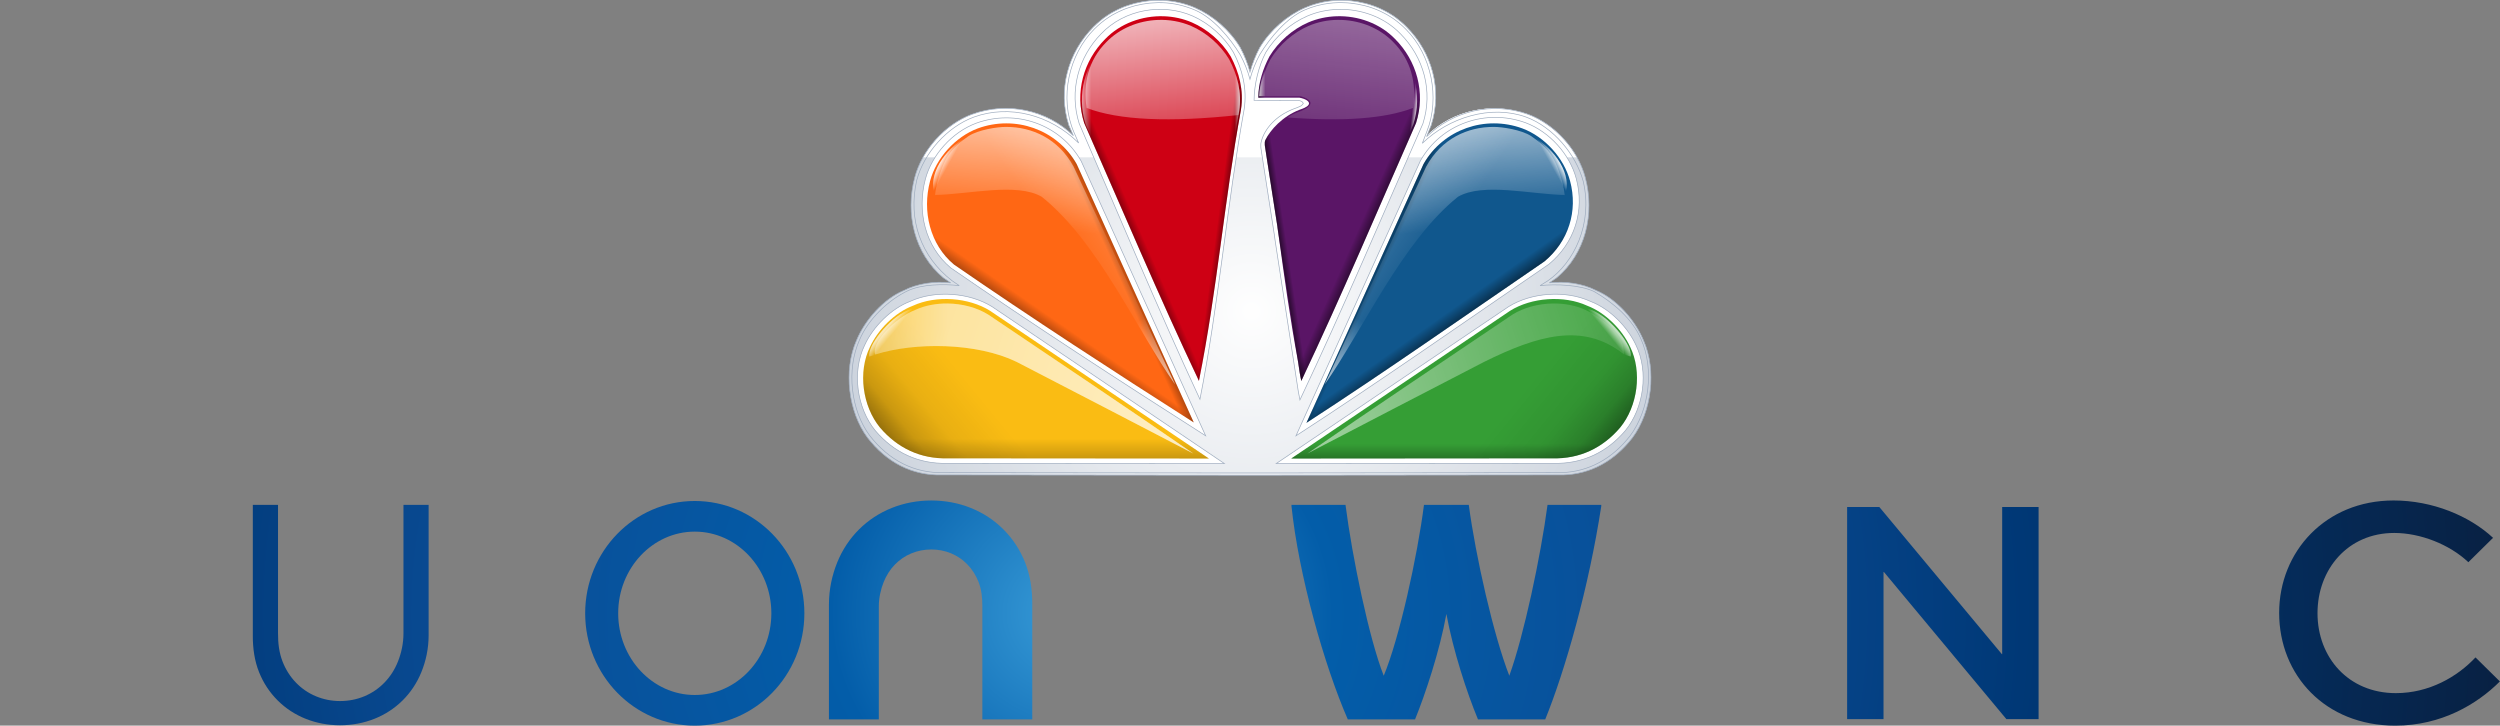 <?xml version="1.0" encoding="UTF-8" standalone="no"?>
<svg
   xmlns:dc="http://purl.org/dc/elements/1.1/"
   xmlns:cc="http://creativecommons.org/ns#"
   xmlns:rdf="http://www.w3.org/1999/02/22-rdf-syntax-ns#"
   xmlns:svg="http://www.w3.org/2000/svg"
   xmlns="http://www.w3.org/2000/svg"
   xmlns:xlink="http://www.w3.org/1999/xlink"
   xmlns:sodipodi="http://sodipodi.sourceforge.net/DTD/sodipodi-0.dtd"
   xmlns:inkscape="http://www.inkscape.org/namespaces/inkscape"
   xml:space="preserve"
   enable-background="new 0.212 -0.509 594.855 537.784"
   viewBox="0.212 -0.509 1852.849 537.785"
   height="573.637"
   width="1976.372"
   y="0px"
   x="0px"
   id="svg2"
   version="1.1"
   sodipodi:docname="Euronews NBC - Dark.svg"
   inkscape:version="0.92.0 r15299"><rect x="0.212" y="-0.509" width="1852.849" height="537.785" fill="#808080" stroke="none"/><sodipodi:namedview
     pagecolor="#ffffff"
     bordercolor="#666666"
     borderopacity="1"
     objecttolerance="10"
     gridtolerance="10"
     guidetolerance="10"
     inkscape:pageopacity="0"
     inkscape:pageshadow="2"
     inkscape:window-width="1920"
     inkscape:window-height="1017"
     id="namedview190"
     showgrid="false"
     fit-margin-top="0"
     fit-margin-left="0"
     fit-margin-right="0"
     fit-margin-bottom="0"
     inkscape:zoom="0.57479066"
     inkscape:cx="1088.7929"
     inkscape:cy="334.58921"
     inkscape:window-x="-8"
     inkscape:window-y="-8"
     inkscape:window-maximized="1"
     inkscape:current-layer="svg2" /><defs
     id="defs238"><linearGradient
       inkscape:collect="always"
       id="linearGradient4693"><stop
         style="stop-color:#3a9eda;stop-opacity:1"
         offset="0"
         id="stop4689" /><stop
         id="stop4699"
         offset="0.177"
         style="stop-color:#035da9;stop-opacity:1" /><stop
         style="stop-color:#0a4c95;stop-opacity:1"
         offset="0.432"
         id="stop4701" /><stop
         id="stop4703"
         offset="0.664"
         style="stop-color:#003876;stop-opacity:1" /><stop
         style="stop-color:#082143;stop-opacity:1"
         offset="1"
         id="stop4691" /></linearGradient><radialGradient
       inkscape:collect="always"
       xlink:href="#linearGradient4693"
       id="radialGradient4695"
       cx="382.812"
       cy="-147.654"
       fx="382.812"
       fy="-147.654"
       r="442.395"
       gradientTransform="matrix(1.135,0,0,1.002,-51.558,0.341)"
       gradientUnits="userSpaceOnUse" /></defs><g
     transform="translate(628.997,7.4257021e-4)"
     id="g3830"><g
       id="g3775"><g
         id="g3721"><g
           id="g3668"><path
             id="path5264"
             d="m 228.737,-0.236 c -1.805,0.032 -3.634,0.12 -5.432,0.289 -0.524,0.049 -1.036,0.112 -1.56,0.173 -2.905,0.337 -5.771,0.869 -8.61,1.56 -0.207,0.05 -0.429,0.063 -0.635,0.116 -0.347,0.087 -0.695,0.196 -1.041,0.289 -0.978,0.263 -1.923,0.562 -2.889,0.867 -0.523,0.165 -1.041,0.342 -1.561,0.52 -0.246,0.084 -0.505,0.144 -0.751,0.231 -0.733,0.261 -1.471,0.523 -2.195,0.809 -0.602,0.236 -1.197,0.498 -1.791,0.751 -0.43,0.183 -0.847,0.386 -1.271,0.578 -0.267,0.12 -0.545,0.224 -0.81,0.347 -0.588,0.276 -1.152,0.574 -1.733,0.867 -0.738,0.372 -1.471,0.756 -2.195,1.155 -0.46,0.254 -0.934,0.486 -1.387,0.751 -0.155,0.09 -0.309,0.197 -0.462,0.289 -0.676,0.403 -1.362,0.844 -2.022,1.271 -0.688,0.443 -1.354,0.917 -2.022,1.387 -0.284,0.2 -0.587,0.374 -0.867,0.578 -0.178,0.129 -0.344,0.273 -0.52,0.405 -0.868,0.646 -1.709,1.33 -2.543,2.022 -0.792,0.658 -1.551,1.323 -2.312,2.021 -0.857,0.79 -1.728,1.585 -2.542,2.427 -18.795,18.861 -26.681,46.419 -18.259,72.806 1.144,2.596 2.268,5.203 3.409,7.801 C 147.215,81.006 117.96,74.571 91.445,84.241 c -20.032,7.484 -36.899,26.478 -42.297,46.746 -7.219,27.044 -0.146,56.561 21.148,74.366 1.817,1.258 3.667,2.497 5.489,3.756 -12.021,-1.347 -24.45,0.444 -34.727,5.663 -14.706,6.09 -28.595,21.486 -35.017,36.865 -10.009,22.406 -6.106,53.188 8.147,72.284 14.168,18.313 33.126,28.199 55.298,27.563 l 213.391,0.229 v 0 h 29.533 -0.007 l 213.39,-0.229 c 1.386,0.039 2.742,0.043 4.103,0 20.403,-0.629 37.912,-10.396 51.195,-27.563 14.254,-19.096 18.156,-49.878 8.147,-72.284 -6.422,-15.379 -20.311,-30.775 -35.018,-36.865 -10.275,-5.219 -22.705,-7.01 -34.727,-5.663 1.822,-1.258 3.672,-2.498 5.489,-3.756 21.296,-17.806 28.366,-47.322 21.147,-74.366 -5.396,-20.268 -22.265,-39.262 -42.297,-46.746 -26.514,-9.67 -55.77,-3.236 -75.29,15.833 1.141,-2.598 2.265,-5.205 3.409,-7.801 8.422,-26.387 0.535,-53.945 -18.26,-72.806 -0.771,-0.796 -1.562,-1.563 -2.369,-2.312 -0.051,-0.047 -0.122,-0.069 -0.173,-0.116 -0.386,-0.354 -0.764,-0.697 -1.156,-1.04 -0.382,-0.333 -0.767,-0.659 -1.155,-0.982 -0.834,-0.692 -1.675,-1.376 -2.542,-2.022 -0.177,-0.131 -0.343,-0.275 -0.521,-0.405 -0.703,-0.512 -1.415,-1.02 -2.139,-1.502 -0.245,-0.163 -0.505,-0.303 -0.751,-0.462 -0.661,-0.428 -1.347,-0.868 -2.021,-1.271 -0.322,-0.191 -0.657,-0.392 -0.982,-0.578 -0.632,-0.362 -1.264,-0.699 -1.907,-1.04 -0.385,-0.204 -0.767,-0.382 -1.154,-0.578 -0.581,-0.293 -1.146,-0.591 -1.733,-0.867 -0.459,-0.214 -0.924,-0.432 -1.387,-0.635 -0.535,-0.236 -1.077,-0.472 -1.618,-0.693 -0.536,-0.219 -1.076,-0.43 -1.618,-0.636 -0.478,-0.182 -0.962,-0.349 -1.444,-0.52 -0.61,-0.217 -1.23,-0.437 -1.849,-0.636 -0.423,-0.137 -0.847,-0.275 -1.271,-0.404 -0.696,-0.21 -1.377,-0.389 -2.08,-0.578 -0.346,-0.093 -0.694,-0.201 -1.04,-0.289 -0.207,-0.052 -0.43,-0.065 -0.637,-0.116 -2.84,-0.691 -5.704,-1.223 -8.608,-1.56 -0.155,-0.018 -0.309,-0.041 -0.463,-0.058 -1.01,-0.111 -1.991,-0.221 -3.004,-0.289 -0.077,-0.005 -0.155,0.005 -0.231,0 -1.091,-0.069 -2.202,-0.096 -3.294,-0.116 -1.164,-0.021 -2.303,-0.036 -3.467,0 -2.116,0.066 -4.257,0.203 -6.356,0.462 -6.298,0.779 -12.451,2.454 -18.259,4.969 -13.221,5.736 -25.708,16.428 -33.571,29.469 -0.761,1.442 -1.509,2.907 -2.195,4.392 -1.387,2.97 -2.592,6.052 -3.641,9.188 -0.513,1.533 -1.028,3.05 -1.444,4.623 -0.416,-1.566 -0.876,-3.095 -1.387,-4.623 -1.049,-3.136 -2.255,-6.217 -3.641,-9.188 -0.688,-1.485 -1.436,-2.949 -2.196,-4.392 C 282.524,21.621 270.036,10.93 256.816,5.193 249.073,1.839 240.665,0.027 232.201,-0.239 c -1.161,-0.032 -2.299,-0.017 -3.464,0.003 z"
             style="fill:#ffffff"
             inkscape:connector-curvature="0" /><radialGradient
             id="path5266_1_"
             cx="134.841"
             cy="-30.263"
             r="160.72"
             gradientTransform="matrix(-9.429283e-6,1.866,-1.863,-9.415429e-6,242.469,-21.465)"
             gradientUnits="userSpaceOnUse"><stop
               offset="0"
               style="stop-color:#FFFFFF"
               id="stop4" /><stop
               offset="1"
               style="stop-color:#9CAABD"
               id="stop6" /></radialGradient><path
             id="path5266"
             enable-background="new    "
             d="m 228.737,-0.236 c -1.805,0.032 -3.634,0.12 -5.432,0.289 -0.524,0.049 -1.036,0.112 -1.56,0.173 -2.905,0.337 -5.771,0.869 -8.61,1.56 -0.207,0.05 -0.429,0.063 -0.635,0.116 -0.347,0.087 -0.695,0.196 -1.041,0.289 -0.978,0.263 -1.923,0.562 -2.889,0.867 -0.523,0.165 -1.041,0.342 -1.561,0.52 -0.246,0.084 -0.505,0.144 -0.751,0.231 -0.733,0.261 -1.471,0.523 -2.195,0.809 -0.602,0.236 -1.197,0.498 -1.791,0.751 -0.43,0.183 -0.847,0.386 -1.271,0.578 -0.267,0.12 -0.545,0.224 -0.81,0.347 -0.588,0.276 -1.152,0.574 -1.733,0.867 -0.738,0.372 -1.471,0.756 -2.195,1.155 -0.46,0.254 -0.934,0.486 -1.387,0.751 -0.155,0.09 -0.309,0.197 -0.462,0.289 -0.676,0.403 -1.362,0.844 -2.022,1.271 -0.688,0.443 -1.354,0.917 -2.022,1.387 -0.284,0.2 -0.587,0.374 -0.867,0.578 -0.178,0.129 -0.344,0.273 -0.52,0.405 -0.868,0.646 -1.709,1.33 -2.543,2.022 -0.792,0.658 -1.551,1.323 -2.312,2.021 -0.857,0.79 -1.728,1.585 -2.542,2.427 -18.795,18.861 -26.681,46.419 -18.259,72.806 1.144,2.596 2.268,5.203 3.409,7.801 C 147.215,81.006 117.96,74.571 91.445,84.241 c -20.032,7.484 -36.899,26.478 -42.297,46.746 -7.219,27.044 -0.146,56.561 21.148,74.366 1.817,1.258 3.667,2.497 5.489,3.756 -12.021,-1.347 -24.45,0.444 -34.727,5.663 -14.706,6.09 -28.595,21.486 -35.017,36.865 -10.009,22.406 -6.106,53.188 8.147,72.284 14.168,18.313 33.126,28.199 55.298,27.563 l 213.391,0.229 v 0 h 29.533 -0.007 l 213.39,-0.229 c 1.386,0.039 2.742,0.043 4.103,0 20.403,-0.629 37.912,-10.396 51.195,-27.563 14.254,-19.096 18.156,-49.878 8.147,-72.284 -6.422,-15.379 -20.311,-30.775 -35.018,-36.865 -10.275,-5.219 -22.705,-7.01 -34.727,-5.663 1.822,-1.258 3.672,-2.498 5.489,-3.756 21.296,-17.806 28.366,-47.322 21.147,-74.366 -5.396,-20.268 -22.265,-39.262 -42.297,-46.746 -26.514,-9.67 -55.77,-3.236 -75.29,15.833 1.141,-2.598 2.265,-5.205 3.409,-7.801 8.422,-26.387 0.535,-53.945 -18.26,-72.806 -0.771,-0.796 -1.562,-1.563 -2.369,-2.312 -0.051,-0.047 -0.122,-0.069 -0.173,-0.116 -0.386,-0.354 -0.764,-0.697 -1.156,-1.04 -0.382,-0.333 -0.767,-0.659 -1.155,-0.982 -0.834,-0.692 -1.675,-1.376 -2.542,-2.022 -0.177,-0.131 -0.343,-0.275 -0.521,-0.405 -0.703,-0.512 -1.415,-1.02 -2.139,-1.502 -0.245,-0.163 -0.505,-0.303 -0.751,-0.462 -0.661,-0.428 -1.347,-0.868 -2.021,-1.271 -0.322,-0.191 -0.657,-0.392 -0.982,-0.578 -0.632,-0.362 -1.264,-0.699 -1.907,-1.04 -0.385,-0.204 -0.767,-0.382 -1.154,-0.578 -0.581,-0.293 -1.146,-0.591 -1.733,-0.867 -0.459,-0.214 -0.924,-0.432 -1.387,-0.635 -0.535,-0.236 -1.077,-0.472 -1.618,-0.693 -0.536,-0.219 -1.076,-0.43 -1.618,-0.636 -0.478,-0.182 -0.962,-0.349 -1.444,-0.52 -0.61,-0.217 -1.23,-0.437 -1.849,-0.636 -0.423,-0.137 -0.847,-0.275 -1.271,-0.404 -0.696,-0.21 -1.377,-0.389 -2.08,-0.578 -0.346,-0.093 -0.694,-0.201 -1.04,-0.289 -0.207,-0.052 -0.43,-0.065 -0.637,-0.116 -2.84,-0.691 -5.704,-1.223 -8.608,-1.56 -0.155,-0.018 -0.309,-0.041 -0.463,-0.058 -1.01,-0.111 -1.991,-0.221 -3.004,-0.289 -0.077,-0.005 -0.155,0.005 -0.231,0 -1.091,-0.069 -2.202,-0.096 -3.294,-0.116 -1.164,-0.021 -2.303,-0.036 -3.467,0 -2.116,0.066 -4.257,0.203 -6.356,0.462 -6.298,0.779 -12.451,2.454 -18.259,4.969 -13.221,5.736 -25.708,16.428 -33.571,29.469 -0.761,1.442 -1.509,2.907 -2.195,4.392 -1.387,2.97 -2.592,6.052 -3.641,9.188 -0.513,1.533 -1.028,3.05 -1.444,4.623 -0.416,-1.566 -0.876,-3.095 -1.387,-4.623 -1.049,-3.136 -2.255,-6.217 -3.641,-9.188 -0.688,-1.485 -1.436,-2.949 -2.196,-4.392 C 282.524,21.621 270.036,10.93 256.816,5.193 249.073,1.839 240.665,0.027 232.201,-0.239 c -1.161,-0.032 -2.299,-0.017 -3.464,0.003 z"
             style="opacity:0.5;fill:url(#path5266_1_)"
             inkscape:connector-curvature="0" /><path
             id="path5313"
             d="m 228.762,-0.257 c -1.804,0.032 -3.634,0.12 -5.432,0.289 -0.524,0.049 -1.036,0.113 -1.56,0.173 -2.905,0.338 -5.771,0.869 -8.609,1.56 -0.207,0.05 -0.43,0.063 -0.636,0.116 -0.347,0.088 -0.695,0.196 -1.04,0.289 -0.979,0.263 -1.924,0.562 -2.89,0.867 -0.522,0.166 -1.041,0.342 -1.56,0.52 -0.247,0.084 -0.506,0.144 -0.751,0.231 -0.734,0.261 -1.472,0.523 -2.196,0.809 -0.601,0.236 -1.197,0.498 -1.791,0.751 -0.429,0.184 -0.847,0.386 -1.271,0.578 -0.266,0.12 -0.544,0.223 -0.809,0.347 -0.589,0.275 -1.153,0.574 -1.733,0.867 -0.739,0.372 -1.472,0.756 -2.196,1.156 -0.459,0.254 -0.934,0.486 -1.387,0.751 -0.154,0.09 -0.308,0.197 -0.462,0.289 -0.676,0.403 -1.361,0.843 -2.022,1.271 -0.687,0.444 -1.353,0.917 -2.022,1.387 -0.283,0.2 -0.586,0.374 -0.866,0.578 -0.178,0.129 -0.344,0.273 -0.521,0.405 -0.867,0.646 -1.708,1.33 -2.542,2.021 -0.793,0.658 -1.552,1.323 -2.312,2.022 -0.858,0.789 -1.729,1.584 -2.543,2.427 -18.795,18.861 -26.681,46.419 -18.259,72.806 1.144,2.596 2.268,5.203 3.409,7.801 C 147.24,80.986 117.985,74.551 91.471,84.221 76.47,89.825 63.263,101.903 55.299,116.117 h 484.735 c -7.964,-14.214 -21.171,-26.292 -36.172,-31.896 -26.515,-9.67 -55.77,-3.236 -75.29,15.833 1.142,-2.598 2.266,-5.205 3.408,-7.801 8.423,-26.387 0.535,-53.945 -18.259,-72.806 -0.77,-0.795 -1.561,-1.563 -2.369,-2.312 -0.051,-0.047 -0.123,-0.069 -0.174,-0.115 -0.385,-0.354 -0.763,-0.697 -1.155,-1.041 -0.382,-0.333 -0.767,-0.659 -1.155,-0.982 -0.834,-0.692 -1.675,-1.376 -2.542,-2.021 -0.178,-0.131 -0.343,-0.275 -0.521,-0.405 -0.703,-0.512 -1.414,-1.02 -2.138,-1.502 -0.244,-0.163 -0.504,-0.303 -0.751,-0.462 -0.661,-0.428 -1.347,-0.868 -2.022,-1.271 -0.321,-0.192 -0.656,-0.392 -0.981,-0.578 -0.632,-0.362 -1.264,-0.699 -1.906,-1.04 -0.386,-0.204 -0.767,-0.382 -1.156,-0.578 -0.58,-0.293 -1.145,-0.591 -1.732,-0.867 -0.458,-0.214 -0.924,-0.432 -1.388,-0.636 -0.534,-0.236 -1.076,-0.472 -1.617,-0.693 -0.535,-0.219 -1.076,-0.43 -1.617,-0.636 -0.479,-0.182 -0.963,-0.349 -1.445,-0.52 -0.61,-0.216 -1.23,-0.436 -1.849,-0.636 -0.423,-0.137 -0.847,-0.275 -1.271,-0.404 -0.695,-0.21 -1.377,-0.389 -2.08,-0.578 -0.345,-0.093 -0.692,-0.201 -1.04,-0.289 -0.206,-0.052 -0.429,-0.065 -0.636,-0.116 -2.839,-0.691 -5.704,-1.222 -8.609,-1.56 -0.153,-0.018 -0.308,-0.041 -0.462,-0.058 -1.01,-0.111 -1.991,-0.221 -3.005,-0.289 -0.076,-0.005 -0.154,0.005 -0.23,0 -1.09,-0.069 -2.201,-0.096 -3.293,-0.115 -1.165,-0.021 -2.305,-0.037 -3.469,0 -2.114,0.066 -4.256,0.202 -6.354,0.462 -6.299,0.779 -12.452,2.454 -18.26,4.969 -13.222,5.736 -25.708,16.428 -33.571,29.469 -0.76,1.442 -1.509,2.906 -2.194,4.392 -1.387,2.97 -2.594,6.051 -3.642,9.187 -0.513,1.533 -1.028,3.05 -1.444,4.623 -0.415,-1.566 -0.876,-3.095 -1.387,-4.623 -1.049,-3.136 -2.255,-6.217 -3.641,-9.187 -0.688,-1.485 -1.436,-2.95 -2.195,-4.392 C 282.557,21.601 270.069,10.91 256.849,5.174 249.105,1.82 240.697,0.008 232.234,-0.257 c -1.168,-0.037 -2.307,-0.021 -3.472,0 z"
             style="fill:#ffffff"
             inkscape:connector-curvature="0" /><path
             id="path3492"
             d="m 228.737,-0.236 c -1.805,0.032 -3.634,0.12 -5.432,0.289 -0.524,0.049 -1.036,0.112 -1.56,0.173 -2.905,0.337 -5.771,0.869 -8.61,1.56 -0.207,0.05 -0.429,0.063 -0.635,0.116 -0.347,0.087 -0.695,0.196 -1.041,0.289 -0.978,0.263 -1.923,0.562 -2.889,0.867 -0.523,0.165 -1.041,0.342 -1.561,0.52 -0.246,0.084 -0.505,0.144 -0.751,0.231 -0.733,0.261 -1.471,0.523 -2.195,0.809 -0.602,0.236 -1.197,0.498 -1.791,0.751 -0.43,0.183 -0.847,0.386 -1.271,0.578 -0.267,0.12 -0.545,0.224 -0.81,0.347 -0.588,0.276 -1.152,0.574 -1.733,0.867 -0.738,0.372 -1.471,0.756 -2.195,1.155 -0.46,0.254 -0.934,0.486 -1.387,0.751 -0.155,0.09 -0.309,0.197 -0.462,0.289 -0.676,0.403 -1.362,0.844 -2.022,1.271 -0.688,0.443 -1.354,0.917 -2.022,1.387 -0.284,0.2 -0.587,0.374 -0.867,0.578 -0.178,0.129 -0.344,0.273 -0.52,0.405 -0.868,0.646 -1.709,1.33 -2.543,2.022 -0.792,0.658 -1.551,1.323 -2.312,2.021 -0.857,0.79 -1.728,1.585 -2.542,2.427 -18.795,18.861 -26.681,46.419 -18.259,72.806 1.144,2.596 2.268,5.203 3.409,7.801 C 147.215,81.006 117.96,74.571 91.445,84.241 c -20.032,7.484 -36.899,26.478 -42.297,46.746 -7.219,27.044 -0.146,56.561 21.148,74.366 1.817,1.258 3.667,2.497 5.489,3.756 -12.021,-1.347 -24.45,0.444 -34.727,5.663 -14.706,6.09 -28.595,21.486 -35.017,36.865 -10.009,22.406 -6.106,53.188 8.147,72.284 14.168,18.313 33.126,28.199 55.298,27.563 l 213.391,0.229 v 0 h 29.533 -0.007 l 213.39,-0.229 c 1.386,0.039 2.742,0.043 4.103,0 20.403,-0.629 37.912,-10.396 51.195,-27.563 14.254,-19.096 18.156,-49.878 8.147,-72.284 -6.422,-15.379 -20.311,-30.775 -35.018,-36.865 -10.275,-5.219 -22.705,-7.01 -34.727,-5.663 1.822,-1.258 3.672,-2.498 5.489,-3.756 21.296,-17.806 28.366,-47.322 21.147,-74.366 -5.396,-20.268 -22.265,-39.262 -42.297,-46.746 -26.514,-9.67 -55.77,-2.553 -75.29,16.515 1.141,-2.597 2.265,-5.887 3.409,-8.483 8.422,-26.387 0.535,-53.945 -18.26,-72.806 -0.771,-0.796 -1.562,-1.563 -2.369,-2.312 -0.051,-0.047 -0.122,-0.069 -0.173,-0.116 -0.386,-0.354 -0.764,-0.697 -1.156,-1.04 -0.382,-0.333 -0.767,-0.659 -1.155,-0.982 -0.834,-0.692 -1.675,-1.376 -2.542,-2.022 -0.177,-0.131 -0.343,-0.275 -0.521,-0.405 -0.703,-0.512 -1.415,-1.02 -2.139,-1.502 -0.245,-0.163 -0.505,-0.303 -0.751,-0.462 -0.661,-0.428 -1.347,-0.868 -2.021,-1.271 -0.322,-0.191 -0.657,-0.392 -0.982,-0.578 -0.632,-0.362 -1.264,-0.699 -1.907,-1.04 -0.385,-0.204 -0.767,-0.382 -1.154,-0.578 -0.581,-0.293 -1.146,-0.591 -1.733,-0.867 -0.459,-0.214 -0.924,-0.432 -1.387,-0.635 -0.535,-0.236 -1.077,-0.472 -1.618,-0.693 -0.536,-0.219 -1.076,-0.43 -1.618,-0.636 -0.478,-0.182 -0.962,-0.349 -1.444,-0.52 -0.61,-0.217 -1.23,-0.437 -1.849,-0.636 -0.423,-0.137 -0.847,-0.275 -1.271,-0.404 -0.696,-0.21 -1.377,-0.389 -2.08,-0.578 -0.346,-0.093 -0.694,-0.201 -1.04,-0.289 -0.207,-0.052 -0.43,-0.065 -0.637,-0.116 -2.84,-0.691 -5.704,-1.223 -8.608,-1.56 -0.155,-0.019 -0.309,-0.041 -0.463,-0.058 -1.01,-0.111 -1.991,-0.221 -3.004,-0.289 -0.077,-0.005 -0.155,0.005 -0.231,0 -1.091,-0.069 -2.202,-0.096 -3.294,-0.116 -1.164,-0.021 -2.303,-0.036 -3.467,0 -2.116,0.066 -4.257,0.203 -6.356,0.462 -6.298,0.779 -12.451,2.454 -18.259,4.969 -13.221,5.736 -25.708,16.428 -33.571,29.469 -0.761,1.442 -1.509,2.907 -2.195,4.392 -1.387,2.97 -2.592,6.052 -3.641,9.188 -0.513,1.533 -1.028,3.05 -1.444,4.623 -0.416,-1.566 -0.876,-3.095 -1.387,-4.623 -1.049,-3.136 -2.255,-6.217 -3.641,-9.188 -0.688,-1.485 -1.436,-2.95 -2.196,-4.392 C 282.524,21.621 270.036,10.93 256.816,5.193 249.073,1.839 240.665,0.027 232.201,-0.239 c -1.161,-0.032 -2.299,-0.017 -3.464,0.003 z"
             style="fill:none;stroke:#9caabd;stroke-width:0.5"
             inkscape:connector-curvature="0" /><path
             id="path3577-7"
             d="m 229.156,1.487 c -1.794,0.032 -3.612,0.119 -5.398,0.286 -0.521,0.049 -1.03,0.111 -1.551,0.171 -2.888,0.334 -5.735,0.86 -8.557,1.545 -0.206,0.05 -0.427,0.063 -0.632,0.114 -0.345,0.087 -0.691,0.194 -1.034,0.286 -0.973,0.26 -1.912,0.557 -2.871,0.858 -0.521,0.164 -1.035,0.339 -1.551,0.515 -0.245,0.083 -0.503,0.143 -0.747,0.229 -0.729,0.258 -1.462,0.518 -2.183,0.801 -0.597,0.234 -1.189,0.493 -1.78,0.744 -0.426,0.182 -0.841,0.382 -1.263,0.572 -0.265,0.119 -0.542,0.221 -0.805,0.343 -0.585,0.273 -1.146,0.568 -1.723,0.858 -0.734,0.368 -1.463,0.749 -2.183,1.145 -0.457,0.251 -0.928,0.481 -1.378,0.744 -0.154,0.089 -0.307,0.195 -0.46,0.286 -0.671,0.399 -1.354,0.835 -2.01,1.259 -0.683,0.439 -1.345,0.907 -2.01,1.373 -0.282,0.198 -0.583,0.37 -0.862,0.572 -0.176,0.128 -0.341,0.271 -0.517,0.4 -0.862,0.64 -1.698,1.317 -2.526,2.002 -0.788,0.651 -1.542,1.311 -2.298,2.003 -0.853,0.781 -1.718,1.569 -2.526,2.403 -18.681,18.677 -26.312,50.845 -15.033,76.766 1.137,2.571 2.254,5.152 3.389,7.725 -20.995,-20.929 -51.368,-28.789 -77.721,-19.213 -19.911,7.411 -36.903,26.673 -42.268,46.743 -6.72,29.51 3.285,56.803 26.044,74.434 1.806,1.246 3.645,2.475 5.456,3.719 -11.949,-1.332 -27.561,-1.014 -37.774,3.635 -14.617,6.758 -29.731,21.314 -36.113,36.544 -9.948,22.188 -6.524,52.214 7.643,71.124 14.082,18.133 32.925,27.922 54.961,27.293 l 212.093,0.229 h 10e-4 29.354 -0.007 l 212.093,-0.229 c 1.377,0.039 2.726,0.041 4.077,0 20.278,-0.623 37.682,-10.295 50.884,-27.293 14.168,-18.91 18.046,-49.392 8.098,-71.579 -6.382,-15.229 -21.225,-27.566 -34.803,-35.362 -10.215,-4.855 -28.066,-5.693 -40.015,-4.361 1.812,-1.244 4.104,-2.473 5.91,-3.719 18.892,-13.082 33.467,-41.74 26.063,-73.523 -5.364,-20.07 -22.356,-40.244 -42.268,-47.653 -26.354,-9.576 -57.592,0.534 -76.993,19.416 1.134,-2.572 2.252,-6.291 3.389,-8.862 9.809,-24.69 3.495,-56.867 -15.76,-75.832 -0.766,-0.788 -1.552,-1.547 -2.355,-2.289 -0.05,-0.046 -0.121,-0.068 -0.172,-0.114 -0.383,-0.351 -0.758,-0.69 -1.147,-1.03 -0.38,-0.33 -0.763,-0.652 -1.148,-0.973 -0.829,-0.686 -1.665,-1.362 -2.527,-2.002 -0.175,-0.13 -0.34,-0.272 -0.517,-0.4 -0.699,-0.508 -1.406,-1.01 -2.125,-1.488 -0.243,-0.161 -0.501,-0.3 -0.747,-0.458 -0.656,-0.423 -1.338,-0.86 -2.01,-1.259 -0.32,-0.19 -0.652,-0.388 -0.978,-0.572 -0.628,-0.359 -1.255,-0.692 -1.895,-1.03 -0.384,-0.202 -0.762,-0.378 -1.149,-0.572 -0.575,-0.29 -1.138,-0.585 -1.723,-0.858 C 394.043,7.741 393.58,7.525 393.12,7.324 392.588,7.091 392.05,6.857 391.512,6.637 390.981,6.42 390.443,6.211 389.905,6.008 389.429,5.828 388.949,5.663 388.468,5.493 387.862,5.279 387.243,5.061 386.63,4.864 386.21,4.729 385.789,4.591 385.366,4.464 384.675,4.256 383.998,4.079 383.299,3.892 382.956,3.8 382.611,3.693 382.266,3.606 382.06,3.555 381.84,3.542 381.634,3.492 c -2.821,-0.685 -5.67,-1.21 -8.558,-1.545 -0.153,-0.018 -0.306,-0.04 -0.459,-0.057 -1.003,-0.11 -1.98,-0.219 -2.986,-0.286 -0.076,-0.005 -0.153,0.005 -0.229,0 -1.083,-0.069 -2.188,-0.095 -3.273,-0.114 -1.157,-0.021 -2.289,-0.036 -3.445,0 -2.104,0.065 -4.23,0.201 -6.316,0.458 -6.261,0.771 -12.376,2.43 -18.148,4.921 -13.141,5.68 -25.552,20.212 -33.366,33.126 -0.756,1.428 -1.5,2.878 -2.184,4.349 -1.378,2.941 -2.576,5.992 -3.618,9.097 -0.51,1.518 -1.022,3.185 -1.436,4.742 -0.413,-1.551 -0.871,-3.065 -1.379,-4.578 -1.042,-3.105 -2.24,-6.157 -3.618,-9.097 -0.683,-1.471 -1.426,-2.921 -2.182,-4.349 C 282.622,27.245 270.209,12.712 257.069,7.033 249.373,3.711 241.015,1.753 232.604,1.49 231.445,1.45 230.313,1.466 229.156,1.487 Z"
             style="fill:none;stroke:#9caabd;stroke-width:0.5"
             inkscape:connector-curvature="0" /><path
             id="path3666"
             d="m 285.386,38.316 c 6.428,12.387 10.255,26.536 7.938,42.098 -12.815,71.184 -18.783,144.436 -32.784,215.039 -31.378,-67.408 -59.928,-136.207 -89.514,-204.454 -7.581,-24.135 -0.521,-49.312 16.396,-66.563 17.112,-17.984 45.42,-22.889 67.726,-13.07 11.899,5.246 23.16,15.022 30.238,26.95"
             style="fill:#ffffff;stroke:#9caabd;stroke-width:0.5"
             inkscape:connector-curvature="0" /><path
             id="path3348-8"
             d="m 233.617,11.53 c -15.924,-0.499 -32.102,5.312 -43.279,16.873 -16.073,16.13 -22.804,39.666 -15.602,62.232 28.111,63.812 55.243,128.116 85.056,191.144 C 273.096,215.765 278.762,147.31 290.937,80.754 293.14,66.203 289.475,52.928 283.368,41.346 276.643,30.193 265.957,21.058 254.65,16.153 248.027,13.284 240.854,11.757 233.617,11.53 Z"
             style="fill:#ce0014"
             inkscape:connector-curvature="0" /><path
             id="path6129"
             d="M 172.521,118.897 264.78,322.483 C 201.655,282.218 137.019,240.242 75.88,198.06 56.943,182.285 50.645,156.128 57.064,132.166 c 4.799,-17.958 19.83,-34.742 37.643,-41.373 29.248,-10.628 62.239,0.653 77.814,28.104"
             style="fill:#ffffff;stroke:#9caabd;stroke-width:0.5"
             inkscape:connector-curvature="0" /><path
             id="path3352-7"
             d="m 169.157,121.073 86.777,191.499 C 196.56,274.698 135.764,235.215 78.257,195.538 60.446,180.698 54.522,156.096 60.559,133.557 65.073,116.663 79.21,100.878 95.964,94.64 c 27.513,-10 58.543,0.612 73.193,26.433"
             style="fill:#ff6714"
             inkscape:connector-curvature="0" /><path
             id="path6133"
             d="m 12.07,255.223 c -9.639,19.668 -5.877,46.675 7.852,63.438 13.646,16.074 31.877,24.783 53.231,24.226 L 278.678,343.053 106.51,226.789 C 89.717,216.266 64.131,214.346 45.75,222.851 31.587,228.197 18.255,241.723 12.07,255.223"
             style="fill:#ffffff;stroke:#9caabd;stroke-width:0.5"
             inkscape:connector-curvature="0" /><path
             id="path6153"
             d="m 583.672,255.223 c 9.64,19.668 5.877,46.675 -7.852,63.438 -13.646,16.074 -31.877,24.783 -53.23,24.226 l -205.525,0.166 172.169,-116.264 c 16.793,-10.523 42.378,-12.443 60.759,-3.938 14.163,5.346 27.495,18.872 33.679,32.372"
             style="fill:#ffffff;stroke:#9caabd;stroke-width:0.5"
             inkscape:connector-curvature="0" /><linearGradient
             id="path4015-8_1_"
             gradientUnits="userSpaceOnUse"
             x1="278.862"
             y1="410.721"
             x2="271.912"
             y2="407.687"
             gradientTransform="matrix(2.87,0,0,-2.786,-584.296,1330.935)"><stop
               offset="0"
               style="stop-color:#000000"
               id="stop19" /><stop
               offset="1"
               style="stop-color:#000000;stop-opacity:0"
               id="stop21" /></linearGradient><path
             id="path4015-8"
             d="m 169.157,121.073 86.777,191.499 C 196.56,274.698 135.764,235.215 78.257,195.538 60.446,180.698 54.522,156.096 60.559,133.557 65.073,116.663 79.21,100.878 95.964,94.64 c 27.513,-10 58.543,0.612 73.193,26.433"
             style="fill:url(#path4015-8_1_)"
             inkscape:connector-curvature="0" /><path
             id="path3356-7"
             d="m 16.011,256.605 c -9.082,18.522 -5.537,43.96 7.396,59.748 12.856,15.137 30.033,23.34 50.151,22.813 L 267.195,339.32 104.988,229.826 C 89.166,219.915 65.06,218.107 47.744,226.118 34.399,231.152 21.838,243.891 16.011,256.605"
             style="fill:#fabc13"
             inkscape:connector-curvature="0" /><path
             id="path6127"
             d="m 362.689,6.446 c -7.755,0.243 -15.502,1.878 -22.598,4.951 -12.114,5.254 -23.563,15.037 -30.771,26.983 -5.189,9.837 -8.602,23.624 -8.661,35.507 0.739,0.087 31.808,0.043 32.504,0 2.751,0.343 3.411,1.001 4.003,2.253 -0.2,0.182 -1.135,1.439 -1.397,1.619 -0.614,0.413 -1.013,0.487 -1.546,0.789 -0.581,0.291 -1.11,0.491 -1.863,0.785 -0.698,0.235 -1.366,0.48 -2.044,0.743 -13.846,5.262 -21.729,15.034 -24.171,23.775 l -0.211,0.845 c -0.225,0.5 -0.216,1.286 -0.266,1.883 -0.059,0.652 -0.064,1.26 0,1.856 l 0.063,0.681 c 0.01,0.06 -0.013,0.126 0,0.186 l 0.31,1.918 1.176,7.736 8.482,54.646 c 0.209,1.527 0.412,3.053 0.619,4.58 l 17.148,111.584 c 0.406,2.034 0.753,4.096 1.177,6.127 0.021,-0.043 0.042,-0.082 0.063,-0.125 31.932,-67.453 60.97,-136.303 91.072,-204.599 C 433.496,67 426.284,41.731 409.061,24.455 397.085,12.073 379.751,5.911 362.689,6.446 Z"
             style="fill:#ffffff;stroke:#9caabd;stroke-width:0.5"
             inkscape:connector-curvature="0" /><path
             id="path6968-9"
             d="m 361.835,11.53 c -7.238,0.227 -14.469,1.754 -21.091,4.623 -11.308,4.905 -21.993,14.04 -28.718,25.193 -4.844,9.185 -8.149,19.414 -8.205,30.509 h 0.173 0.347 0.116 0.866 5.952 22.882 c 4.099,0.741 8.23,2.686 6.991,5.084 -0.009,0.019 0.008,0.04 0,0.058 -0.035,0.064 -0.072,0.108 -0.115,0.173 -0.134,0.229 -0.329,0.468 -0.578,0.693 -0.188,0.169 -0.391,0.353 -0.636,0.52 -0.417,0.3 -0.896,0.559 -1.502,0.867 -0.026,0.013 -0.031,0.044 -0.059,0.058 -0.543,0.271 -1.203,0.534 -1.907,0.809 -0.65,0.22 -1.273,0.448 -1.906,0.693 -12.857,4.988 -21.82,15.059 -25.366,22.419 l -0.115,0.231 c -0.209,0.467 -0.3,1.002 -0.347,1.56 -0.054,0.609 -0.062,1.176 0,1.733 l 0.058,0.636 c 0.011,0.056 -0.011,0.117 0,0.173 l 0.289,1.791 1.098,7.223 7.916,50.906 v 0.115 c 0.049,0.346 0.068,0.693 0.116,1.039 0.146,1.08 0.315,2.156 0.462,3.236 l 0.059,0.348 c 4.355,31.998 8.752,63.986 14.677,95.457 0.025,0.133 0.032,0.271 0.058,0.403 l 1.214,7.975 c 0.38,1.899 0.702,3.825 1.099,5.721 0.019,-0.039 0.039,-0.076 0.058,-0.115 29.802,-62.979 56.903,-127.263 84.998,-191.029 7.202,-22.566 0.473,-46.16 -15.602,-62.29 C 393.936,16.784 377.758,11.031 361.835,11.53 Z"
             style="fill:#5a1566"
             inkscape:connector-curvature="0" /><linearGradient
             id="path3162-2_1_"
             gradientUnits="userSpaceOnUse"
             x1="178.384"
             y1="-81.275"
             x2="183.384"
             y2="-82.025"
             gradientTransform="matrix(1.849,0,0,1.849,-18.626,302.371)"><stop
               offset="0"
               style="stop-color:#000000"
               id="stop28" /><stop
               offset="1"
               style="stop-color:#000000;stop-opacity:0"
               id="stop30" /></linearGradient><path
             id="path3162-2"
             d="m 361.809,11.552 c -7.236,0.227 -14.468,1.754 -21.09,4.623 -11.307,4.906 -21.993,14.04 -28.718,25.193 -4.844,9.185 -8.148,19.414 -8.206,30.509 h 30.336 c 4.101,0.741 8.232,2.686 6.992,5.085 -0.008,0.019 0.007,0.04 0,0.058 -0.035,0.065 -0.072,0.108 -0.116,0.174 -0.133,0.229 -0.329,0.468 -0.577,0.693 -0.188,0.169 -0.391,0.353 -0.636,0.52 -0.417,0.3 -0.896,0.559 -1.503,0.867 -0.025,0.013 -0.031,0.044 -0.058,0.058 -0.542,0.271 -1.203,0.534 -1.906,0.809 -0.651,0.22 -1.274,0.448 -1.907,0.693 -12.857,4.988 -21.82,15.058 -25.366,22.419 l -0.114,0.231 c -0.211,0.467 -0.301,1.002 -0.348,1.56 -0.053,0.609 -0.061,1.176 0,1.733 l 0.059,0.635 c 0.011,0.056 -0.013,0.118 0,0.174 l 0.289,1.791 1.098,7.223 7.916,51.022 c 0.194,1.427 0.385,2.851 0.578,4.276 l 16.005,104.182 c 0.38,1.9 0.703,3.826 1.099,5.72 0.02,-0.038 0.039,-0.075 0.059,-0.114 C 365.497,218.707 392.596,154.422 420.693,90.657 427.894,68.091 421.165,44.498 405.09,28.368 393.91,16.806 377.733,11.052 361.809,11.552 Z"
             style="fill:url(#path3162-2_1_)"
             inkscape:connector-curvature="0" /><linearGradient
             id="path3172-3_1_"
             gradientUnits="userSpaceOnUse"
             x1="225.565"
             y1="-74.108"
             x2="217.065"
             y2="-77.858"
             gradientTransform="matrix(1.849,0,0,1.849,-18.626,302.371)"><stop
               offset="0"
               style="stop-color:#000000"
               id="stop34" /><stop
               offset="1"
               style="stop-color:#000000;stop-opacity:0"
               id="stop36" /></linearGradient><path
             id="path3172-3"
             d="m 361.809,11.552 c -7.236,0.227 -14.468,1.754 -21.09,4.623 -11.307,4.906 -21.993,14.04 -28.718,25.193 -4.844,9.185 -8.148,19.414 -8.206,30.509 h 30.336 c 4.101,0.741 8.232,2.686 6.992,5.085 -0.008,0.019 0.007,0.04 0,0.058 -0.035,0.065 -0.072,0.108 -0.116,0.174 -0.133,0.229 -0.329,0.468 -0.577,0.693 -0.188,0.169 -0.391,0.353 -0.636,0.52 -0.417,0.3 -0.896,0.559 -1.503,0.867 -0.025,0.013 -0.031,0.044 -0.058,0.058 -0.542,0.271 -1.203,0.534 -1.906,0.809 -0.651,0.22 -1.274,0.448 -1.907,0.693 -12.857,4.988 -21.82,15.058 -25.366,22.419 l -0.114,0.231 c -0.211,0.467 -0.301,1.002 -0.348,1.56 -0.053,0.609 -0.061,1.176 0,1.733 l 0.059,0.635 c 0.011,0.056 -0.013,0.118 0,0.174 l 0.289,1.791 1.098,7.223 7.916,51.022 c 0.194,1.427 0.385,2.851 0.578,4.276 l 16.005,104.182 c 0.38,1.9 0.703,3.826 1.099,5.72 0.02,-0.038 0.039,-0.075 0.059,-0.114 C 365.497,218.707 392.596,154.422 420.693,90.657 427.894,68.091 421.165,44.498 405.09,28.368 393.91,16.806 377.733,11.052 361.809,11.552 Z"
             style="fill:url(#path3172-3_1_)"
             inkscape:connector-curvature="0" /><linearGradient
             id="path36476_1_"
             gradientUnits="userSpaceOnUse"
             x1="160.064"
             y1="-106.452"
             x2="163.61"
             y2="-106.452"
             gradientTransform="matrix(1.849,0,0,1.849,6.534,343.318)"><stop
               offset="0"
               style="stop-color:#FFFFFF"
               id="stop40" /><stop
               offset="1"
               style="stop-color:#FFFFFF;stop-opacity:0"
               id="stop42" /></linearGradient><path
             id="path36476"
             d="m 361,14.268 c -7.084,0.222 -14.09,1.7 -20.57,4.507 -11.064,4.801 -21.559,13.757 -28.141,24.673 -4.368,8.285 -7.427,17.444 -7.916,27.331 h 0.058 0.059 30.739 c 10.537,2.907 9.426,7.38 0.521,10.921 -12.672,3.947 -20.38,13.507 -26.753,23.979 9.3,57.61 14.96,116.262 26.406,173.058 C 364.581,217.052 391.155,154.09 418.668,91.638 425.717,69.553 419.144,46.522 403.413,30.736 392.473,19.422 376.584,13.779 361,14.268 Z m -56.627,61.076 c 0.036,1.129 0.067,2.262 0.174,3.409 l -0.058,-3.409 z"
             style="fill:url(#path36476_1_)"
             inkscape:connector-curvature="0" /><linearGradient
             id="path4648-4_1_"
             gradientUnits="userSpaceOnUse"
             x1="120.668"
             y1="-186.082"
             x2="132.176"
             y2="-85.744"
             gradientTransform="matrix(-1.849,0,0,1.849,598.158,302.371)"><stop
               offset="0"
               style="stop-color:#FFFFFF"
               id="stop46" /><stop
               offset="1"
               style="stop-color:#FFFFFF;stop-opacity:0"
               id="stop48" /></linearGradient><path
             id="path4648-4"
             enable-background="new    "
             d="m 362.561,14.21 c -7.442,0.101 -14.862,1.617 -21.669,4.565 -11.064,4.801 -21.501,13.757 -28.082,24.673 -4.378,8.303 -7.424,17.475 -7.916,27.389 h 30.451 c 14.917,4.708 2.606,10.118 -2.196,11.788 -2.789,0.979 -5.346,2.331 -7.741,3.929 41.031,3.133 72.285,0.927 93.028,-7.049 2.916,-18.197 -1.491,-35.654 -14.562,-48.768 -9.944,-10.286 -23.962,-15.9 -38.136,-16.468 -1.063,-0.044 -2.115,-0.073 -3.177,-0.059 z"
             style="opacity:0.5;fill:url(#path4648-4_1_)"
             inkscape:connector-curvature="0" /><path
             id="path6183"
             d="m 423.978,118.538 -92.267,203.947 c 62.146,-40.267 125.339,-84.679 187.526,-127.209 18.938,-15.777 26.627,-39.502 20.208,-63.466 -4.8,-17.96 -19.831,-34.744 -37.646,-41.375 -29.252,-10.632 -62.245,0.65 -77.821,28.103"
             style="fill:#ffffff;stroke:#9caabd;stroke-width:0.5"
             inkscape:connector-curvature="0" /><path
             id="path6970-1"
             d="m 426.241,121.073 -86.777,191.825 c 58.45,-37.873 117.882,-79.645 176.37,-119.648 17.811,-14.84 25.042,-37.154 19.005,-59.693 -4.514,-16.894 -18.651,-32.679 -35.405,-38.917 -27.514,-10 -58.544,0.612 -73.193,26.433"
             style="fill:#10578d"
             inkscape:connector-curvature="0" /><path
             id="path6972-5"
             d="m 579.386,256.605 c 9.082,18.522 5.537,43.96 -7.396,59.748 -12.856,15.137 -30.033,23.34 -50.151,22.813 L 328.202,339.32 490.411,229.824 c 15.821,-9.911 39.927,-11.719 57.244,-3.708 13.343,5.036 25.905,17.775 31.731,30.489"
             style="fill:#359e35"
             inkscape:connector-curvature="0" /><linearGradient
             id="path4494_1_"
             gradientUnits="userSpaceOnUse"
             x1="337.201"
             y1="410.273"
             x2="342.326"
             y2="407.927"
             gradientTransform="matrix(2.87,0,0,-2.786,-584.296,1330.935)"><stop
               offset="0"
               style="stop-color:#000000"
               id="stop55" /><stop
               offset="1"
               style="stop-color:#000000;stop-opacity:0"
               id="stop57" /></linearGradient><path
             id="path4494"
             d="m 426.241,121.073 -86.777,191.825 c 58.45,-37.873 117.882,-79.645 176.37,-119.648 17.811,-14.84 25.042,-37.154 19.005,-59.693 -4.514,-16.894 -18.651,-32.679 -35.405,-38.917 -27.514,-10 -58.544,0.612 -73.193,26.433"
             style="fill:url(#path4494_1_)"
             inkscape:connector-curvature="0" /><linearGradient
             id="path6981-8_1_"
             gradientUnits="userSpaceOnUse"
             x1="252.01"
             y1="349.616"
             x2="252.01"
             y2="361.229"
             gradientTransform="matrix(2.87,0,0,-2.786,-584.296,1330.935)"><stop
               offset="0"
               style="stop-color:#000000"
               id="stop61" /><stop
               offset="0.5"
               style="stop-color:#000000;stop-opacity:0.212"
               id="stop63" /><stop
               offset="1"
               style="stop-color:#000000;stop-opacity:0"
               id="stop65" /></linearGradient><path
             id="path6981-8"
             d="m 16.011,256.605 c -9.082,18.522 -5.537,43.96 7.396,59.748 12.856,15.137 30.033,23.34 50.151,22.813 L 267.195,339.32 104.988,229.826 C 89.166,219.915 65.06,218.107 47.744,226.118 34.399,231.152 21.838,243.891 16.011,256.605"
             style="fill:url(#path6981-8_1_)"
             inkscape:connector-curvature="0" /><linearGradient
             id="path7368-3_1_"
             gradientUnits="userSpaceOnUse"
             x1="362.536"
             y1="351.628"
             x2="362.536"
             y2="359.84"
             gradientTransform="matrix(2.87,0,0,-2.786,-584.296,1330.935)"><stop
               offset="0"
               style="stop-color:#000000"
               id="stop69" /><stop
               offset="0.571"
               style="stop-color:#000000;stop-opacity:0.228"
               id="stop71" /><stop
               offset="1"
               style="stop-color:#000000;stop-opacity:0"
               id="stop73" /></linearGradient><path
             id="path7368-3"
             d="m 579.386,256.605 c 9.082,18.522 5.537,43.96 -7.396,59.748 -12.856,15.137 -30.033,23.34 -50.151,22.813 L 328.202,339.32 490.411,229.824 c 15.821,-9.911 39.927,-11.719 57.244,-3.708 13.343,5.036 25.905,17.775 31.731,30.489"
             style="fill:url(#path7368-3_1_)"
             inkscape:connector-curvature="0" /><linearGradient
             id="path3122-4_1_"
             gradientUnits="userSpaceOnUse"
             x1="249.017"
             y1="385.18"
             x2="255.297"
             y2="393.973"
             gradientTransform="matrix(2.87,0,0,-2.786,-584.296,1330.935)"><stop
               offset="0"
               style="stop-color:#000000"
               id="stop77" /><stop
               offset="1"
               style="stop-color:#000000;stop-opacity:0"
               id="stop79" /></linearGradient><path
             id="path3122-4"
             d="m 169.157,121.073 86.777,191.499 C 196.56,274.698 135.764,235.215 78.257,195.538 60.446,180.698 54.522,156.096 60.559,133.557 65.073,116.663 79.21,100.878 95.964,94.64 c 27.513,-10 58.543,0.612 73.193,26.433"
             style="fill:url(#path3122-4_1_)"
             inkscape:connector-curvature="0" /><linearGradient
             id="path3458-3_1_"
             gradientUnits="userSpaceOnUse"
             x1="271.313"
             y1="418.351"
             x2="277.121"
             y2="420.814"
             gradientTransform="matrix(2.87,0,0,-2.786,-584.296,1330.935)"><stop
               offset="0"
               style="stop-color:#000000"
               id="stop83" /><stop
               offset="1"
               style="stop-color:#000000;stop-opacity:0"
               id="stop85" /></linearGradient><path
             id="path3458-3"
             d="m 283.386,41.37 c 6.106,11.582 9.744,24.811 7.542,39.361 -12.176,66.557 -17.846,135.047 -31.149,201.061 C 229.966,218.766 202.841,154.44 174.73,90.628 167.527,68.062 174.235,44.522 190.309,28.392 206.567,11.577 233.463,6.991 254.655,16.171 c 11.306,4.906 22.006,14.047 28.731,25.199"
             style="fill:url(#path3458-3_1_)"
             inkscape:connector-curvature="0" /><linearGradient
             id="path36466_1_"
             gradientUnits="userSpaceOnUse"
             x1="87.605"
             y1="-106.455"
             x2="93.858"
             y2="-106.455"
             gradientTransform="matrix(1.849,0,0,1.849,6.534,343.318)"><stop
               offset="0"
               style="stop-color:#FFFFFF"
               id="stop89" /><stop
               offset="1"
               style="stop-color:#FFFFFF;stop-opacity:0"
               id="stop91" /></linearGradient><path
             id="path36466"
             d="m 282.208,43.439 c 5.977,11.335 9.536,24.282 7.381,38.523 -11.916,65.139 -17.466,132.17 -30.485,196.777 -29.178,-61.685 -55.725,-124.64 -83.237,-187.091 -7.049,-22.085 -0.484,-45.124 15.247,-60.91 15.912,-16.457 42.235,-20.945 62.976,-11.96 11.065,4.8 21.536,13.746 28.118,24.661"
             style="fill:url(#path36466_1_)"
             inkscape:connector-curvature="0" /><linearGradient
             id="path4529-6_1_"
             gradientUnits="userSpaceOnUse"
             x1="234.155"
             y1="-80.666"
             x2="231.92"
             y2="-80.903"
             gradientTransform="matrix(1.849,0,0,1.849,-18.626,302.371)"><stop
               offset="0"
               style="stop-color:#FFFFFF"
               id="stop95" /><stop
               offset="1"
               style="stop-color:#FFFFFF;stop-opacity:0"
               id="stop97" /></linearGradient><path
             id="path4529-6"
             d="m 361,14.268 c -7.084,0.222 -14.09,1.7 -20.57,4.507 -11.064,4.801 -21.559,13.757 -28.141,24.673 -4.368,8.285 -7.427,17.444 -7.916,27.331 h 0.058 0.059 30.739 c 10.537,2.907 9.426,7.38 0.521,10.921 -12.672,3.947 -20.38,13.507 -26.753,23.979 9.3,57.61 14.96,116.262 26.406,173.058 C 364.581,217.052 391.155,154.09 418.668,91.638 425.717,69.553 419.144,46.522 403.413,30.736 392.473,19.422 376.584,13.779 361,14.268 Z m -56.627,61.076 c 0.036,1.129 0.067,2.262 0.174,3.409 l -0.058,-3.409 z"
             style="fill:url(#path4529-6_1_)"
             inkscape:connector-curvature="0" /><linearGradient
             id="path3468-8_1_"
             gradientUnits="userSpaceOnUse"
             x1="304.095"
             y1="423.199"
             x2="299.54"
             y2="423.786"
             gradientTransform="matrix(2.87,0,0,-2.786,-584.296,1330.935)"><stop
               offset="0"
               style="stop-color:#000000"
               id="stop101" /><stop
               offset="1"
               style="stop-color:#000000;stop-opacity:0"
               id="stop103" /></linearGradient><path
             id="path3468-8"
             d="m 283.386,41.37 c 6.106,11.582 9.744,24.811 7.542,39.361 -12.176,66.557 -17.846,135.047 -31.149,201.061 C 229.966,218.766 202.841,154.44 174.73,90.628 167.527,68.062 174.235,44.522 190.309,28.392 206.567,11.577 233.463,6.991 254.655,16.171 c 11.306,4.906 22.006,14.047 28.731,25.199"
             style="fill:url(#path3468-8_1_)"
             inkscape:connector-curvature="0" /><linearGradient
             id="path4471-7_1_"
             gradientUnits="userSpaceOnUse"
             x1="305.401"
             y1="425.099"
             x2="303.399"
             y2="425.099"
             gradientTransform="matrix(2.87,0,0,-2.786,-584.296,1330.935)"><stop
               offset="0"
               style="stop-color:#FFFFFF"
               id="stop107" /><stop
               offset="1"
               style="stop-color:#FFFFFF;stop-opacity:0"
               id="stop109" /></linearGradient><path
             id="path4471-7"
             d="m 282.208,43.439 c 5.977,11.335 9.536,24.282 7.381,38.523 -11.916,65.139 -17.466,132.17 -30.485,196.777 -29.178,-61.685 -55.725,-124.64 -83.237,-187.091 -7.049,-22.085 -0.484,-45.124 15.247,-60.91 15.912,-16.457 42.235,-20.945 62.976,-11.96 11.065,4.8 21.536,13.746 28.118,24.661"
             style="fill:url(#path4471-7_1_)"
             inkscape:connector-curvature="0" /><linearGradient
             id="path4487-7_1_"
             gradientUnits="userSpaceOnUse"
             x1="129.041"
             y1="-186.082"
             x2="140.548"
             y2="-85.746"
             gradientTransform="matrix(1.849,0,0,1.849,-18.626,302.371)"><stop
               offset="0"
               style="stop-color:#FFFFFF"
               id="stop113" /><stop
               offset="1"
               style="stop-color:#FFFFFF;stop-opacity:0"
               id="stop115" /></linearGradient><path
             id="path4487-7"
             d="m 229.257,14.268 c -14.175,0.568 -28.191,6.182 -38.137,16.468 -13.068,13.114 -17.477,30.571 -14.562,48.768 23.9,9.19 61.769,10.731 112.444,5.258 h 0.116 c 0.166,-0.926 0.293,-1.849 0.462,-2.773 2.155,-14.241 -1.419,-27.207 -7.396,-38.541 -6.582,-10.916 -17.018,-19.872 -28.083,-24.673 -7.776,-3.369 -16.34,-4.848 -24.844,-4.507 z"
             style="fill:url(#path4487-7_1_)"
             inkscape:connector-curvature="0" /><linearGradient
             id="path6995-6_1_"
             gradientUnits="userSpaceOnUse"
             x1="211.707"
             y1="339.549"
             x2="243.592"
             y2="364.888"
             gradientTransform="matrix(2.87,0,0,-2.786,-584.296,1330.935)"><stop
               offset="0"
               style="stop-color:#000000"
               id="stop119" /><stop
               offset="0.506"
               style="stop-color:#000000;stop-opacity:0.192"
               id="stop121" /><stop
               offset="0.691"
               style="stop-color:#000000;stop-opacity:0.067"
               id="stop123" /><stop
               offset="1"
               style="stop-color:#000000;stop-opacity:0"
               id="stop125" /></linearGradient><path
             id="path6995-6"
             d="m 16.011,256.605 c -9.082,18.522 -5.537,43.96 7.396,59.748 12.856,15.137 30.033,23.34 50.151,22.813 L 267.195,339.32 104.988,229.826 C 89.166,219.915 65.06,218.107 47.744,226.118 34.399,231.152 21.838,243.891 16.011,256.605"
             style="fill:url(#path6995-6_1_)"
             inkscape:connector-curvature="0" /><linearGradient
             id="path7390-9_1_"
             gradientUnits="userSpaceOnUse"
             x1="402.829"
             y1="339.547"
             x2="370.944"
             y2="364.886"
             gradientTransform="matrix(2.87,0,0,-2.786,-584.296,1330.935)"><stop
               offset="0"
               style="stop-color:#000000"
               id="stop129" /><stop
               offset="0.506"
               style="stop-color:#000000;stop-opacity:0.192"
               id="stop131" /><stop
               offset="0.691"
               style="stop-color:#000000;stop-opacity:0.067"
               id="stop133" /><stop
               offset="1"
               style="stop-color:#000000;stop-opacity:0"
               id="stop135" /></linearGradient><path
             id="path7390-9"
             d="m 579.358,256.605 c 9.081,18.522 5.536,43.96 -7.396,59.748 -12.856,15.137 -30.033,23.34 -50.151,22.813 L 328.174,339.32 490.382,229.825 c 15.821,-9.911 39.927,-11.719 57.244,-3.708 13.344,5.035 25.906,17.774 31.732,30.488"
             style="fill:url(#path7390-9_1_)"
             inkscape:connector-curvature="0" /><linearGradient
             id="path3462-5_1_"
             gradientUnits="userSpaceOnUse"
             x1="363.386"
             y1="388.361"
             x2="358.555"
             y2="394.997"
             gradientTransform="matrix(2.87,0,0,-2.786,-584.296,1330.935)"><stop
               offset="0"
               style="stop-color:#000000"
               id="stop139" /><stop
               offset="1"
               style="stop-color:#000000;stop-opacity:0"
               id="stop141" /></linearGradient><path
             id="path3462-5"
             d="m 426.241,121.073 -86.777,191.825 c 58.45,-37.873 117.882,-79.645 176.37,-119.648 17.811,-14.84 25.042,-37.154 19.005,-59.693 -4.514,-16.894 -18.651,-32.679 -35.405,-38.917 -27.514,-10 -58.544,0.612 -73.193,26.433"
             style="fill:url(#path3462-5_1_)"
             inkscape:connector-curvature="0" /><linearGradient
             id="path4079-0_1_"
             gradientUnits="userSpaceOnUse"
             x1="226.002"
             y1="433.018"
             x2="228.24"
             y2="431.804"
             gradientTransform="matrix(2.87,0,0,-2.786,-584.296,1330.935)"><stop
               offset="0"
               style="stop-color:#FFFFFF"
               id="stop145" /><stop
               offset="1"
               style="stop-color:#FFFFFF;stop-opacity:0"
               id="stop147" /></linearGradient><path
             id="path4079-0"
             d="m 116.892,93.545 c -8.433,0.008 -22.01,2.764 -29.311,7.437 -16.237,9.158 -29.445,28.283 -23.271,43.354 l -2.754,-0.008 c 25.058,-0.499 63.407,-9.65 81.867,0.999 41.571,33.302 71.257,100.104 98.726,139.159 L 166.99,123.015 C 155.595,102.105 136.78,93.524 117.568,93.546 Z"
             style="fill:url(#path4079-0_1_)"
             inkscape:connector-curvature="0" /><linearGradient
             id="path4075-6_1_"
             gradientUnits="userSpaceOnUse"
             x1="26.558"
             y1="-42.459"
             x2="29.118"
             y2="-40.357"
             gradientTransform="matrix(-1.849,0,0,1.849,602.007,303.894)"><stop
               offset="0"
               style="stop-color:#FFFFFF"
               id="stop151" /><stop
               offset="1"
               style="stop-color:#FFFFFF;stop-opacity:0"
               id="stop153" /></linearGradient><path
             id="path4075-6"
             enable-background="new    "
             d="m 525.275,225.944 c 8.416,-0.104 21.39,1.767 26.177,3.555 14.448,6.267 29.971,26.685 28.34,34.263 -29.498,-9.348 -76.149,-8.834 -105.48,5.403 -45.427,23.422 -92.091,47.739 -131.107,68.01 45.717,-31.688 102.383,-69.5 151.968,-102.968 8.401,-5.264 19.28,-8.129 30.102,-8.263 z"
             style="opacity:0.69;fill:url(#path4075-6_1_)"
             inkscape:connector-curvature="0" /><linearGradient
             id="path3693-9_1_"
             gradientUnits="userSpaceOnUse"
             x1="151.598"
             y1="7.975"
             x2="-13.402"
             y2="-46.025"
             gradientTransform="matrix(-1.849,0,0,1.849,598.947,302.371)"><stop
               offset="0"
               style="stop-color:#FFFFFF;stop-opacity:0.75"
               id="stop157" /><stop
               offset="1"
               style="stop-color:#FFFFFF;stop-opacity:0"
               id="stop159" /></linearGradient><path
             id="path3693-9"
             enable-background="new    "
             d="m 522.213,224.424 c 8.416,-0.104 16.825,1.428 23.979,4.737 14.273,6.787 23.95,16.771 27.54,25.667 0.849,1.729 0.741,5.685 1.358,7.526 -30.497,-24.538 -64.563,-14.093 -103.843,5.29 -45.427,23.422 -92.091,47.737 -131.108,68.01 45.718,-31.689 102.383,-69.5 151.968,-102.968 8.405,-5.264 19.285,-8.129 30.106,-8.262 z"
             style="opacity:0.75;fill:url(#path3693-9_1_)"
             inkscape:connector-curvature="0" /><linearGradient
             id="path3626-4_1_"
             gradientUnits="userSpaceOnUse"
             x1="49.874"
             y1="-12.287"
             x2="-8.876"
             y2="-12.537"
             gradientTransform="matrix(1.849,0,0,1.849,-18.626,302.371)"><stop
               offset="0"
               style="stop-color:#FFFFFF;stop-opacity:0.75"
               id="stop163" /><stop
               offset="1"
               style="stop-color:#FFFFFF;stop-opacity:0"
               id="stop165" /></linearGradient><path
             id="path3626-4"
             enable-background="new    "
             d="m 73.591,224.424 c -8.416,-0.104 -16.825,1.428 -23.979,4.737 -15.293,5.929 -33.183,24.994 -29.692,33.079 29.498,-9.347 75.305,-8.833 104.636,5.404 45.427,23.422 92.09,47.737 131.108,68.01 -45.717,-31.689 -102.383,-69.5 -151.968,-102.968 -8.404,-5.264 -19.285,-8.129 -30.105,-8.262 z"
             style="opacity:0.69;fill:url(#path3626-4_1_)"
             inkscape:connector-curvature="0" /><linearGradient
             id="path3924-5_1_"
             gradientUnits="userSpaceOnUse"
             x1="100.154"
             y1="-143.23"
             x2="94.669"
             y2="-71.184"
             gradientTransform="matrix(1.849,0,0,1.849,-18.626,302.371)"><stop
               offset="0"
               style="stop-color:#FFFFFF"
               id="stop169" /><stop
               offset="1"
               style="stop-color:#FFFFFF;stop-opacity:0"
               id="stop171" /></linearGradient><path
             id="path3924-5"
             d="m 116.754,93.545 c -6.403,0.007 -20.319,2.087 -27.62,6.761 -13.621,9.135 -18.427,16.99 -23.229,34.265 -0.856,3.229 -1.403,6.485 -1.733,9.765 l 0.289,-0.347 c 25.058,-0.499 60.364,-9.313 78.825,1.337 41.57,33.303 71.256,100.104 98.725,139.159 L 166.852,123.014 C 155.458,102.104 135.966,93.523 116.754,93.545 Z"
             style="fill:url(#path3924-5_1_)"
             inkscape:connector-curvature="0" /><linearGradient
             id="path3960-1_1_"
             gradientUnits="userSpaceOnUse"
             x1="216.373"
             y1="-138.522"
             x2="98.616"
             y2="-58.798"
             gradientTransform="matrix(1.849,0,0,1.849,-18.49,302.371)"><stop
               offset="0"
               style="stop-color:#FFFFFF"
               id="stop175" /><stop
               offset="1"
               style="stop-color:#FFFFFF;stop-opacity:0"
               id="stop177" /></linearGradient><path
             id="path3960-1"
             d="m 116.892,93.545 c -6.403,0.008 -20.319,2.087 -27.62,6.761 -13.621,9.135 -18.427,16.99 -23.229,34.265 -0.856,3.229 -1.403,6.485 -1.733,9.765 l 0.289,-0.347 c 25.058,-0.499 60.364,-9.313 78.824,1.337 41.571,33.303 71.257,100.104 98.726,139.159 L 166.99,123.014 C 155.595,102.104 136.103,93.523 116.892,93.545 Z"
             style="fill:url(#path3960-1_1_)"
             inkscape:connector-curvature="0" /><linearGradient
             id="path3993-3_1_"
             gradientUnits="userSpaceOnUse"
             x1="91.779"
             y1="-143.23"
             x2="86.293"
             y2="-71.184"
             gradientTransform="matrix(-1.849,0,0,1.849,598.208,302.371)"><stop
               offset="0"
               style="stop-color:#FFFFFF"
               id="stop181" /><stop
               offset="1"
               style="stop-color:#FFFFFF;stop-opacity:0"
               id="stop183" /></linearGradient><path
             id="path3993-3"
             d="m 478.313,93.545 c 6.403,0.008 20.319,2.087 27.62,6.761 13.621,9.135 18.428,16.99 23.229,34.265 0.855,3.229 1.402,6.485 1.732,9.765 l -0.289,-0.347 c -25.058,-0.499 -60.363,-9.313 -78.824,1.337 -41.57,33.303 -71.256,100.104 -98.726,139.159 l 75.159,-161.471 c 11.395,-20.91 30.888,-29.491 50.099,-29.469 z"
             style="fill:url(#path3993-3_1_)"
             inkscape:connector-curvature="0" /><linearGradient
             id="path4003-2_1_"
             gradientUnits="userSpaceOnUse"
             x1="208.003"
             y1="-138.524"
             x2="90.242"
             y2="-58.798"
             gradientTransform="matrix(-1.849,0,0,1.849,598.236,302.371)"><stop
               offset="0"
               style="stop-color:#FFFFFF"
               id="stop187" /><stop
               offset="1"
               style="stop-color:#FFFFFF;stop-opacity:0"
               id="stop189" /></linearGradient><path
             id="path4003-2"
             d="m 478.34,93.545 c 6.404,0.008 20.32,2.087 27.62,6.761 13.622,9.135 18.428,16.99 23.229,34.265 0.856,3.229 1.403,6.485 1.732,9.765 l -0.289,-0.347 c -25.057,-0.499 -60.363,-9.313 -78.824,1.337 -41.57,33.303 -71.257,100.104 -98.725,139.159 l 75.159,-161.471 c 11.395,-20.91 30.887,-29.491 50.098,-29.469 z"
             style="fill:url(#path4003-2_1_)"
             inkscape:connector-curvature="0" /><linearGradient
             id="path4057-1_1_"
             gradientUnits="userSpaceOnUse"
             x1="34.933"
             y1="-42.459"
             x2="37.493"
             y2="-40.356"
             gradientTransform="matrix(1.849,0,0,1.849,-22.177,303.894)"><stop
               offset="0"
               style="stop-color:#FFFFFF"
               id="stop193" /><stop
               offset="1"
               style="stop-color:#FFFFFF;stop-opacity:0"
               id="stop195" /></linearGradient><path
             id="path4057-1"
             enable-background="new    "
             d="m 70.041,225.944 c -8.417,-0.104 -21.391,1.767 -26.178,3.555 -14.448,6.267 -29.971,26.685 -28.34,34.263 29.498,-9.348 76.149,-8.834 105.481,5.403 45.426,23.422 92.09,47.739 131.108,68.01 -45.718,-31.688 -102.383,-69.5 -151.968,-102.968 -8.402,-5.264 -19.282,-8.129 -30.103,-8.263 z"
             style="opacity:0.69;fill:url(#path4057-1_1_)"
             inkscape:connector-curvature="0" /><linearGradient
             id="path4045-8_1_"
             gradientUnits="userSpaceOnUse"
             x1="159.832"
             y1="8.571"
             x2="-4.918"
             y2="-46.179"
             gradientTransform="matrix(1.849,0,0,1.849,-18.626,302.371)"><stop
               offset="0"
               style="stop-color:#FFFFFF;stop-opacity:0.75"
               id="stop199" /><stop
               offset="1"
               style="stop-color:#FFFFFF;stop-opacity:0"
               id="stop201" /></linearGradient><path
             id="path4045-8"
             enable-background="new    "
             d="m 73.591,224.424 c -8.416,-0.104 -16.825,1.428 -23.979,4.737 -15.293,5.929 -33.183,24.994 -29.692,33.079 29.498,-9.347 75.305,-8.833 104.636,5.404 45.427,23.422 92.09,47.737 131.108,68.01 -45.717,-31.689 -102.383,-69.5 -151.968,-102.968 -8.404,-5.264 -19.285,-8.129 -30.105,-8.262 z"
             style="opacity:0.69;fill:url(#path4045-8_1_)"
             inkscape:connector-curvature="0" /><linearGradient
             id="path4091-4_1_"
             gradientUnits="userSpaceOnUse"
             x1="388.461"
             y1="433.017"
             x2="386.223"
             y2="431.803"
             gradientTransform="matrix(2.87,0,0,-2.786,-584.296,1330.935)"><stop
               offset="0"
               style="stop-color:#FFFFFF"
               id="stop205" /><stop
               offset="1"
               style="stop-color:#FFFFFF;stop-opacity:0"
               id="stop207" /></linearGradient><path
             id="path4091-4"
             d="m 478.263,93.545 c 8.433,0.008 22.011,2.764 29.312,7.437 16.235,9.158 29.444,28.283 23.271,43.354 l 2.754,-0.008 c -25.058,-0.499 -63.406,-9.65 -81.867,0.999 -41.571,33.302 -71.258,100.104 -98.726,139.159 l 75.159,-161.471 c 11.394,-20.91 30.21,-29.491 49.421,-29.469 z"
             style="fill:url(#path4091-4_1_)"
             inkscape:connector-curvature="0" /><linearGradient
             id="path4490_1_"
             gradientUnits="userSpaceOnUse"
             x1="285.801"
             y1="367.746"
             x2="269.267"
             y2="389.468"
             gradientTransform="matrix(-2.87,0,0,-2.786,1163.943,1330.935)"><stop
               offset="0"
               style="stop-color:#FFFFFF"
               id="stop211" /><stop
               offset="1"
               style="stop-color:#FFFFFF;stop-opacity:0"
               id="stop213" /></linearGradient><path
             id="path4490"
             d="m 478.241,93.545 c 6.403,0.008 20.318,2.087 27.62,6.761 13.621,9.135 18.428,16.99 23.229,34.265 0.856,3.229 1.403,6.485 1.733,9.765 l -0.289,-0.347 c -25.059,-0.499 -60.363,-9.313 -78.824,1.337 -41.571,33.303 -71.257,100.104 -98.726,139.159 l 75.158,-161.471 c 11.395,-20.91 30.888,-29.491 50.099,-29.469 z"
             style="fill:url(#path4490_1_)"
             inkscape:connector-curvature="0" /><linearGradient
             id="path4480_1_"
             gradientUnits="userSpaceOnUse"
             x1="292.015"
             y1="367.469"
             x2="274.911"
             y2="389.66"
             gradientTransform="matrix(2.87,0,0,-2.786,-584.296,1330.935)"><stop
               offset="0"
               style="stop-color:#FFFFFF"
               id="stop217" /><stop
               offset="1"
               style="stop-color:#FFFFFF;stop-opacity:0"
               id="stop219" /></linearGradient><path
             id="path4480"
             d="m 116.892,93.545 c -6.403,0.008 -20.319,2.087 -27.62,6.761 -13.621,9.135 -18.427,16.99 -23.229,34.265 -0.856,3.229 -1.403,6.485 -1.733,9.765 l 0.289,-0.347 c 25.058,-0.499 60.364,-9.313 78.824,1.337 41.571,33.303 71.257,100.104 98.726,139.159 L 166.99,123.014 C 155.595,102.104 136.103,93.523 116.892,93.545 Z"
             style="fill:url(#path4480_1_)"
             inkscape:connector-curvature="0" /></g></g></g></g><g
     style="fill:url(#radialGradient4695);fill-opacity:1"
     id="g1420"
     transform="matrix(2.094,0,0,2.094,0.212,763.036)"><path
       style="fill:url(#radialGradient4695);fill-opacity:1;stroke-width:0.478"
       d="m 708.642,-133.107 h -0.116 l -43.375,-52.093 h -11.39 v 75.098 h 12.885 v -52.1 h 0.116 l 43.375,52.1 h 11.389 v -75.098 h -12.884 z"
       id="polygon227-3-8"
       inkscape:connector-curvature="0" /><path
       d="m 776.64,-110.107 c 10.815,0 15.763,-2.991 19.444,-6.439 5.062,-4.833 6.904,-10.466 6.904,-15.983 0,-9.202 -4.948,-16.908 -13.695,-18.978 5.414,-2.182 9.553,-8.396 9.553,-15.293 0,-4.599 -1.843,-8.624 -5.062,-11.845 -3.685,-3.678 -9.553,-6.557 -18.062,-6.557 h -45.449 v 75.095 h 46.368 z m 0.461,-33.698 c 3.798,0 7.13,1.611 9.436,4.027 1.838,1.953 2.988,4.374 2.988,7.133 0,2.759 -1.15,5.633 -3.106,7.592 -2.3,2.3 -5.753,3.453 -9.318,3.453 h -33.944 v -22.205 z m -2.762,-29.897 c 3.566,0 6.325,0.806 8.402,2.875 1.608,1.61 2.64,3.911 2.64,6.44 0,2.761 -1.15,5.522 -3.106,7.478 -2.069,2.069 -4.83,2.759 -7.936,2.759 h -31.182 v -19.552 z"
       id="path229-3-1"
       style="fill:url(#radialGradient4695);fill-opacity:1;stroke-width:0.478"
       inkscape:connector-curvature="0" /><path
       d="m 876.163,-131.955 c -6.446,6.902 -16.455,12.645 -28.189,12.645 -16.799,0 -27.727,-12.645 -27.727,-28.286 0,-15.523 10.697,-28.407 27.153,-28.407 9.204,0 19.557,4.025 26.235,10.351 l 8.742,-8.624 c -8.401,-7.823 -21.513,-13.224 -35.207,-13.224 -24.047,0 -40.499,18.055 -40.499,39.788 0,22.08 16.338,39.905 41.075,39.905 16.338,0 28.99,-7.591 37.045,-15.64 z"
       id="path231-6-6"
       style="fill:url(#radialGradient4695);fill-opacity:1;stroke-width:0.478"
       inkscape:connector-curvature="0" /><path
       style="fill:url(#radialGradient4695);fill-opacity:1;stroke-width:3.687"
       d="m 62.451,-129.986 c -5.546,7.928 -14.45,12.666 -23.894,12.666 -13.739,0 -25.848,-10.07 -28.783,-23.938 l -0.107,-0.501 h 50.929 14.24 1.991 c 0.402,-2.725 0.288,-5.701 0.288,-5.701 l -0.004,0.004 c 0,-0.085 0.007,-0.177 0.007,-0.262 0,-21.917 -17.301,-39.753 -38.562,-39.753 -21.257,0 -38.558,17.835 -38.558,39.753 0,21.928 17.297,39.76 38.558,39.76 14.484,0 27.618,-8.259 34.288,-21.552 l 0.951,-1.94 H 63.41 c -0.361,0.59 -0.712,1.106 -0.959,1.464 z M 9.329,-151.593 c 1.895,-15.122 14.458,-26.523 29.225,-26.523 14.775,0 27.341,11.397 29.225,26.523 l 0.059,0.465 H 9.274 Z"
       id="path2-1"
       inkscape:connector-curvature="0" /><path
       style="fill:url(#radialGradient4695);fill-opacity:1;stroke-width:3.687"
       d="m 120.375,-107.943 c -4.277,0 -8.37,-0.767 -12.164,-2.275 -3.765,-1.504 -7.098,-3.684 -9.9,-6.475 -2.861,-2.839 -5.092,-6.22 -6.622,-10.044 -1.589,-3.99 -2.227,-8.344 -2.209,-12.939 v -46.257 h 8.923 v 45.505 c -0.015,3.558 0.42,6.888 1.593,9.9 1.11,2.865 2.718,5.398 4.782,7.529 2.01,2.072 4.373,3.687 7.032,4.793 2.699,1.125 5.575,1.696 8.554,1.696 3.042,-0.004 5.933,-0.575 8.628,-1.704 2.67,-1.121 5.048,-2.74 7.061,-4.812 2.065,-2.124 3.687,-4.653 4.819,-7.526 1.191,-3.027 1.921,-6.353 1.928,-9.889 v -45.497 h 8.905 v 46.264 c -0.015,4.609 -0.951,8.956 -2.563,12.92 -1.556,3.824 -3.798,7.201 -6.663,10.04 -2.832,2.799 -6.169,4.974 -9.922,6.475 -3.805,1.519 -7.902,2.29 -12.183,2.293 z"
       id="path4-9"
       inkscape:connector-curvature="0" /><path
       style="fill:url(#radialGradient4695);fill-opacity:1;stroke-width:3.687"
       d="m 164.434,-110.012 v -43.786 c 0.004,-3.256 0.391,-6.442 1.15,-9.473 1.044,-4.2 2.777,-7.95 5.147,-11.136 2.946,-3.968 6.892,-7.083 11.718,-9.262 5.594,-2.511 12.441,-3.787 20.357,-3.787 h 1.497 v 9.517 h -1.456 c -5.774,0 -10.726,0.76 -14.749,2.257 -3.54,1.313 -6.453,3.219 -8.654,5.667 -1.917,2.135 -3.344,4.727 -4.24,7.703 -0.767,2.548 -1.161,5.413 -1.169,8.525 v 43.779 h -9.602 z"
       id="path6-2"
       inkscape:connector-curvature="0" /><path
       style="fill:url(#radialGradient4695);fill-opacity:1;stroke-width:3.687"
       d="m 347.692,-110.012 v -40.003 c 0.011,-3.097 -0.317,-5.977 -1.316,-8.554 -0.926,-2.397 -2.257,-4.502 -3.96,-6.272 -1.637,-1.696 -3.566,-3.016 -5.734,-3.923 -2.22,-0.929 -4.598,-1.397 -7.061,-1.397 -2.507,0.004 -4.904,0.476 -7.128,1.409 -2.179,0.918 -4.119,2.246 -5.767,3.945 -1.711,1.763 -3.053,3.875 -4.001,6.279 -1.018,2.596 -1.674,5.468 -1.678,8.543 v 39.974 h -17.655 v -40.77 c 0.015,-5.265 1.091,-10.247 2.935,-14.804 1.807,-4.454 4.41,-8.389 7.743,-11.7 3.296,-3.267 7.175,-5.811 11.534,-7.559 4.377,-1.751 9.082,-2.644 13.99,-2.651 4.915,0 9.624,0.885 13.997,2.636 4.38,1.751 8.259,4.299 11.526,7.566 3.33,3.315 5.922,7.257 7.699,11.711 1.825,4.598 2.563,9.587 2.541,14.838 v 40.737 H 347.692 Z"
       id="path8-9"
       inkscape:connector-curvature="0" /><path
       style="fill:url(#radialGradient4695);fill-opacity:1;stroke-width:3.687"
       d="m 412.544,-107.991 c -21.265,0 -38.554,-17.832 -38.554,-39.749 0,-21.925 17.29,-39.76 38.554,-39.76 21.257,0 38.55,17.835 38.55,39.76 0,2.024 -0.151,4.063 -0.45,6.069 l -0.092,0.597 h -60.202 l 0.258,0.819 c 3.123,9.764 11.943,16.324 21.939,16.324 5.431,0 10.546,-1.921 14.76,-5.549 0,0 1.125,-0.97 1.265,-1.103 h 18.765 l -0.531,1.055 c -6.659,13.282 -19.79,21.537 -34.262,21.537 z m 0,-63.569 c -9.996,0 -18.816,6.56 -21.939,16.327 l -0.258,0.815 h 44.38 l -0.258,-0.815 c -3.119,-9.768 -11.928,-16.327 -21.925,-16.327 z"
       id="path10-1"
       inkscape:connector-curvature="0" /><path
       style="fill:url(#radialGradient4695);fill-opacity:1;stroke-width:3.687"
       d="m 457.104,-185.48 v -0.454 h 19.122 c 2.338,18.307 8.337,47.341 13.525,60.464 5.49,-13.123 11.899,-42.157 14.24,-60.464 h 15.863 c 2.441,18.307 8.75,46.124 14.34,60.464 5.188,-14.34 11.088,-42.157 13.529,-60.464 h 19.019 v 0.454 c -4.373,28.584 -12.714,57.971 -19.834,75.468 h -23.798 c -3.968,-9.561 -8.75,-24.207 -11.187,-37.326 -2.341,13.119 -7.526,28.58 -11.088,37.326 h -23.801 c -8.344,-19.119 -17.408,-51.19 -19.93,-75.468 z"
       id="path12-4"
       inkscape:connector-curvature="0" /><path
       style="fill:url(#radialGradient4695);fill-opacity:1;stroke-width:3.687"
       d="m 574.599,-113.342 v -14.498 h 0.796 c 4.299,1.302 13.602,3.105 20.302,3.105 h 3.901 c 6.195,0 10.9,-1.903 10.9,-8.201 0,-4.698 -4.1,-6.597 -8.602,-7.799 l -11.7,-3.097 c -8.599,-2.198 -15.597,-8.201 -15.597,-21.099 0,-15.195 12.5,-21.497 27.695,-21.497 h 3.901 c 4.698,0 14.1,1.202 18.4,2.802 v 14.399 h -0.8 c -3.901,-1.103 -13.296,-2.297 -17.599,-2.297 h -3.499 c -5.498,0 -10.199,1.095 -10.199,6.597 0,4.303 3.201,5.999 7.102,6.998 l 11.7,3.201 c 11.294,3.001 17.194,9.701 17.194,21.799 0,16.799 -12.094,23.097 -28.893,23.097 h -3.901 c -5.9,-0.011 -15.697,-1.611 -21.099,-3.51 z"
       id="path14-3"
       inkscape:connector-curvature="0" /><path
       style="fill:url(#radialGradient4695);fill-opacity:1;stroke-width:3.687"
       d="m 245.905,-187.319 c -21.423,0 -38.79,17.798 -38.79,39.756 0,21.958 17.367,39.756 38.79,39.756 21.423,0 38.79,-17.798 38.79,-39.756 0.004,-21.958 -17.363,-39.756 -38.79,-39.756 z m 0,68.668 c -14.945,0 -27.105,-12.968 -27.105,-28.912 0,-15.944 12.161,-28.912 27.105,-28.912 14.945,0 27.105,12.972 27.105,28.912 0.004,15.94 -12.157,28.912 -27.105,28.912 z"
       id="path18-6"
       inkscape:connector-curvature="0" /></g><g
     id="Layer_1"
     transform="matrix(0.938,0,0,0.938,883.342,393.219)" /></svg>